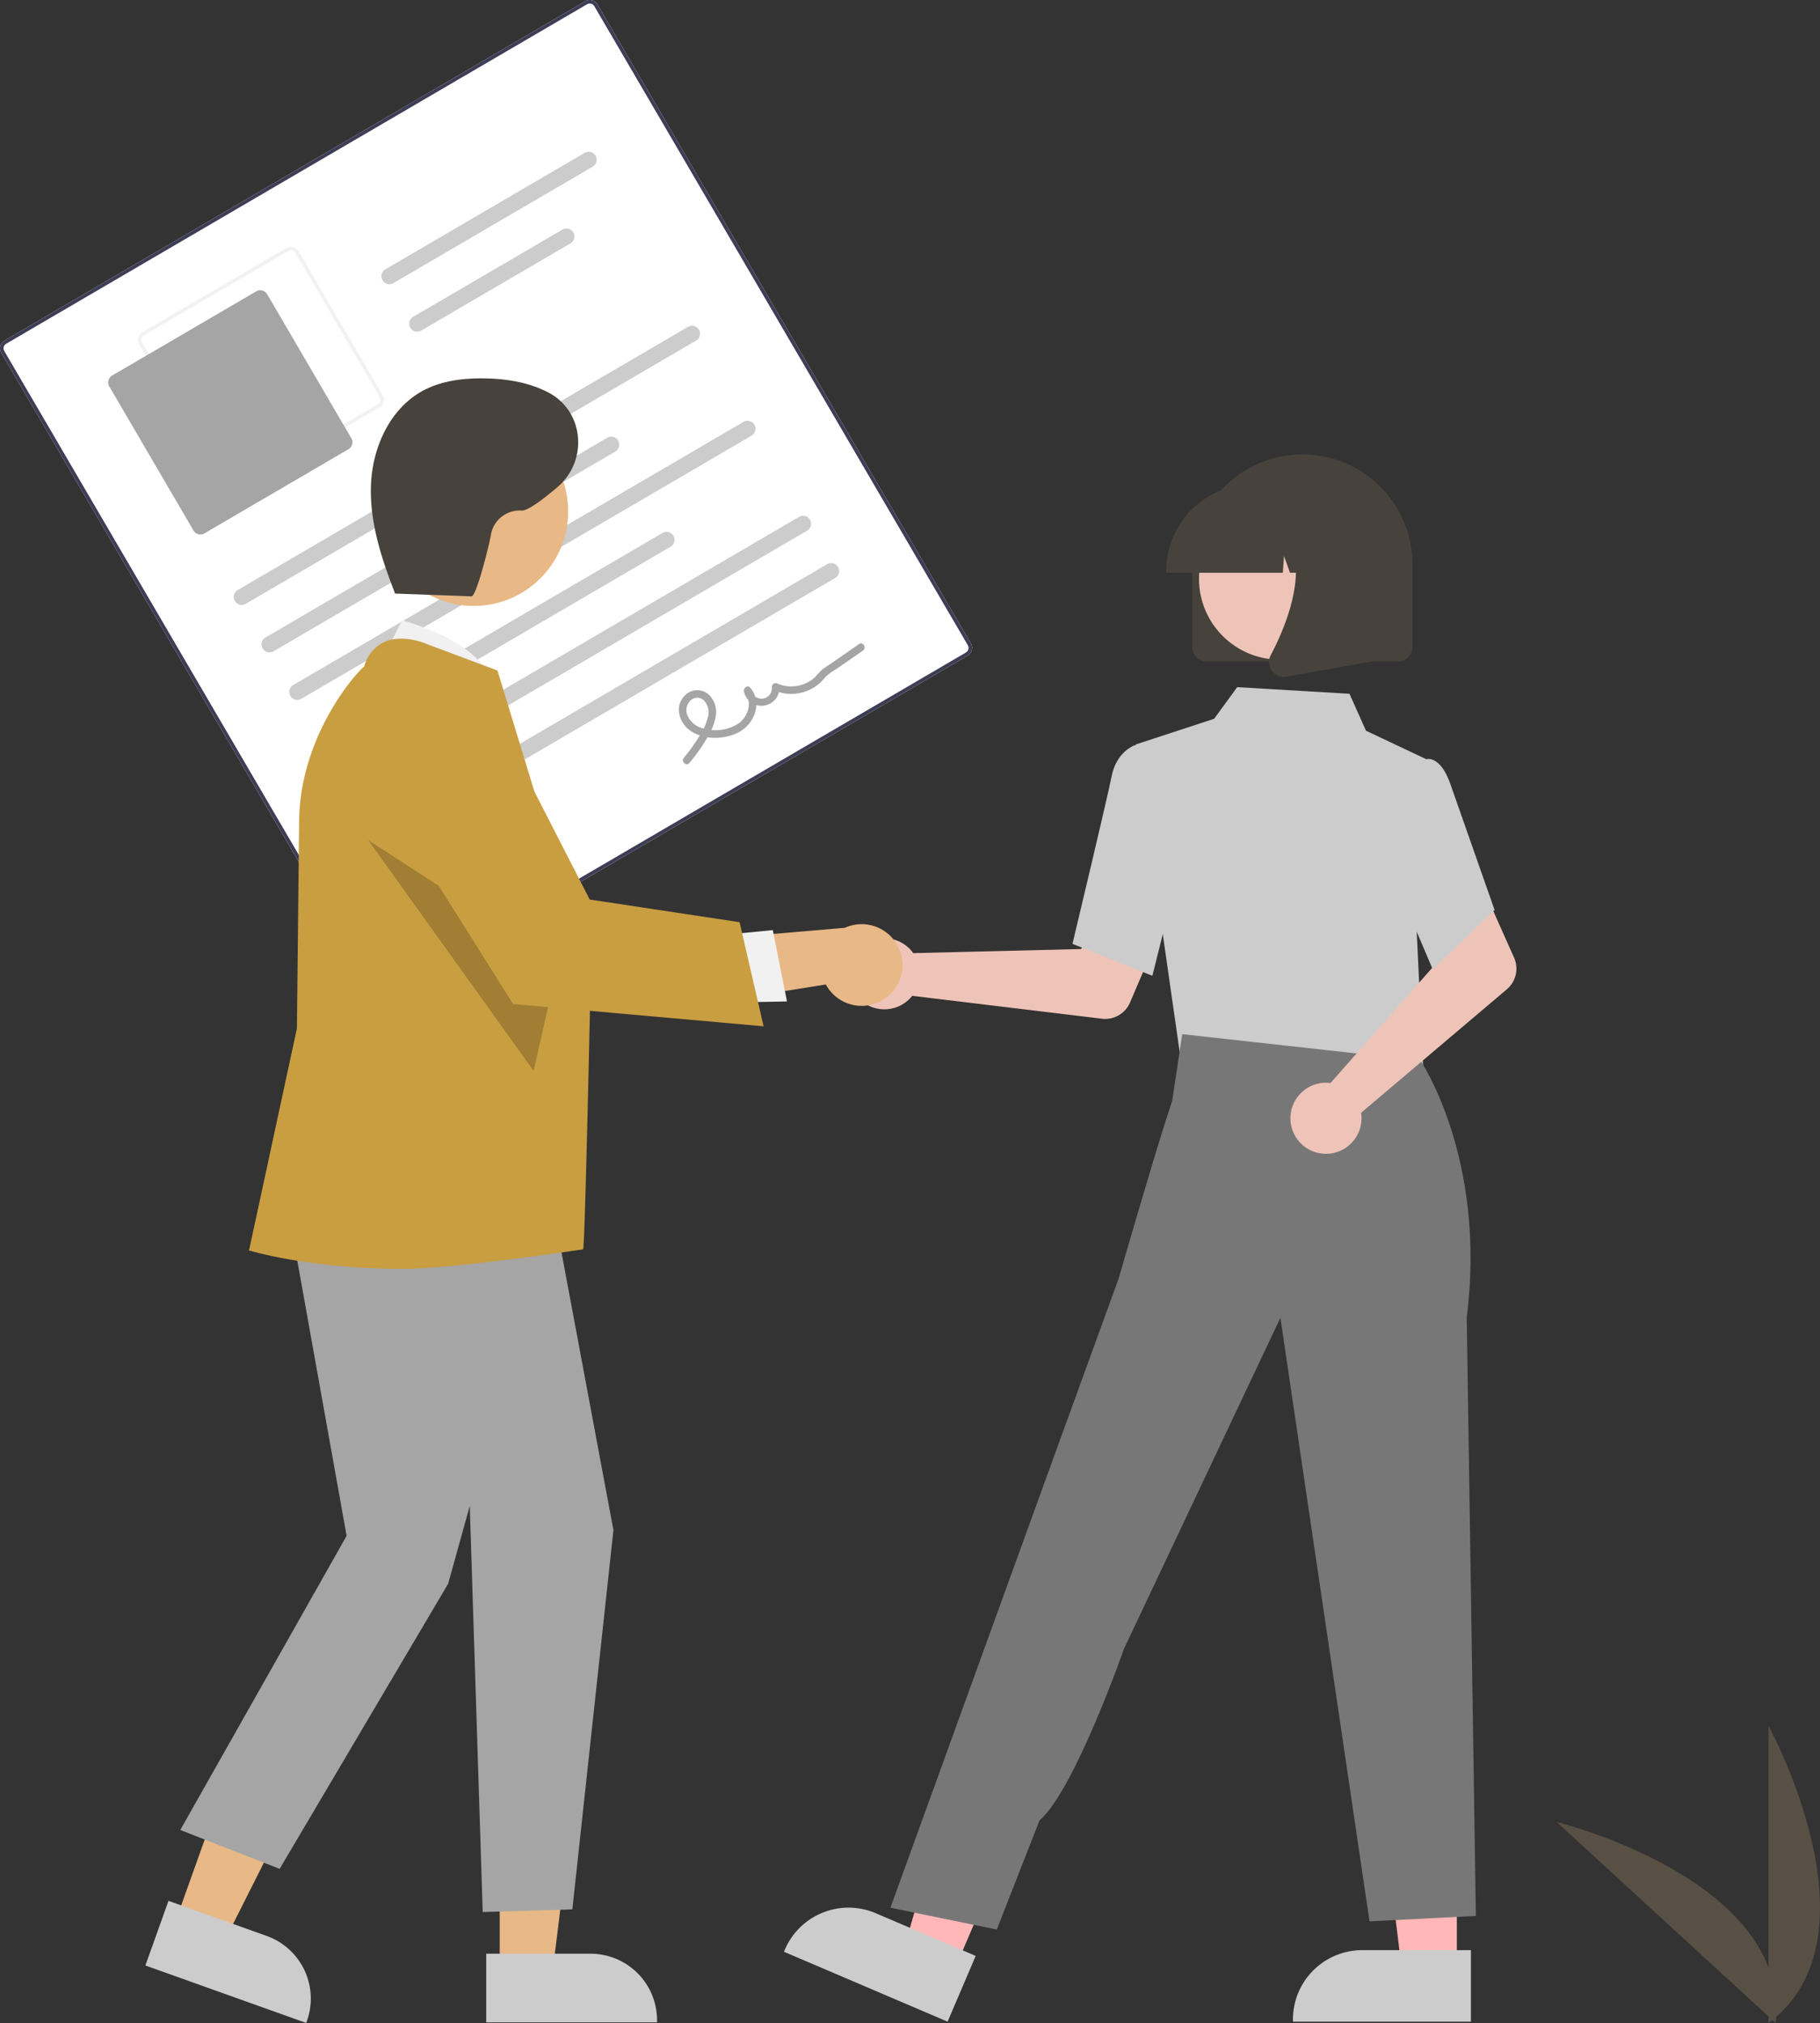 <svg xmlns="http://www.w3.org/2000/svg" width="395.964" height="440.176" viewBox="0 0 395.964 440.176">
  <rect x="0" y="0" width="395.964" height="440.176" fill="#333333" stroke="none"/>
  <g id="Group_34878" data-name="Group 34878" transform="translate(-170.222 -228.26)">
    <path id="Path_33029" data-name="Path 33029" d="M907.6,802.284V737.612S932.806,783.462,907.6,802.284Z" transform="translate(-352.618 -133.848)" fill="#585044"/>
    <path id="Path_33030" data-name="Path 33030" d="M903.7,804.754l-47.641-43.736S906.874,773.458,903.7,804.754Z" transform="translate(-347.154 -136.329)" fill="#585044"/>
    <g id="Group_34879" data-name="Group 34879" transform="translate(170.222 228.26)">
      <path id="Path_33031" data-name="Path 33031" d="M460.792,231.967l-126.37,73.859a1.933,1.933,0,0,1-2.642-.693L250.516,166.092a1.933,1.933,0,0,1,.693-2.642l126.37-73.859a1.933,1.933,0,0,1,2.642.693l81.264,139.041A1.933,1.933,0,0,1,460.792,231.967Z" transform="translate(-250.253 -89.329)" fill="#fff"/>
      <path id="Path_33032" data-name="Path 33032" d="M460.792,231.967l-126.37,73.859a1.933,1.933,0,0,1-2.642-.693L250.516,166.092a1.933,1.933,0,0,1,.693-2.642l126.37-73.859a1.933,1.933,0,0,1,2.642.693l81.264,139.041A1.933,1.933,0,0,1,460.792,231.967ZM251.6,164.118a1.16,1.16,0,0,0-.416,1.585l81.264,139.041a1.16,1.16,0,0,0,1.585.416L460.4,231.3a1.16,1.16,0,0,0,.416-1.585L379.554,90.675a1.16,1.16,0,0,0-1.585-.416Z" transform="translate(-250.253 -89.329)" fill="#3f3d56"/>
      <path id="Path_33033" data-name="Path 33033" d="M369.976,244.426l-31.342,18.319a1.933,1.933,0,0,1-2.642-.693l-18.319-31.342a1.933,1.933,0,0,1,.693-2.642l31.342-18.319a1.933,1.933,0,0,1,2.642.693l18.319,31.342A1.933,1.933,0,0,1,369.976,244.426Zm-51.22-15.691a1.16,1.16,0,0,0-.416,1.585l18.319,31.342a1.16,1.16,0,0,0,1.585.416l31.342-18.319a1.16,1.16,0,0,0,.416-1.585l-18.319-31.342a1.16,1.16,0,0,0-1.585-.416Z" transform="translate(-287.399 -155.79)" fill="#f2f2f2"/>
      <path id="Path_33034" data-name="Path 33034" d="M355.205,265.226l-31.342,18.319a1.74,1.74,0,0,1-2.377-.623l-18.319-31.343a1.74,1.74,0,0,1,.624-2.377l31.342-18.319a1.74,1.74,0,0,1,2.377.623l18.319,31.342A1.74,1.74,0,0,1,355.205,265.226Z" transform="translate(-279.389 -167.494)" fill="#a5a5a5"/>
      <path id="Path_33035" data-name="Path 33035" d="M464.624,251.124,366.6,308.418a1.738,1.738,0,0,1-1.754-3l98.029-57.294a1.738,1.738,0,0,1,1.754,3Z" transform="translate(-313.158 -177.03)" fill="#ccc"/>
      <path id="Path_33036" data-name="Path 33036" d="M454.469,305.216l-74.355,43.458a1.738,1.738,0,0,1-1.754-3l74.355-43.458a1.738,1.738,0,1,1,1.754,3Z" transform="translate(-320.636 -206.95)" fill="#ccc"/>
      <path id="Path_33037" data-name="Path 33037" d="M481.848,166.5,438.5,191.835a1.738,1.738,0,0,1-1.754-3L480.094,163.5a1.738,1.738,0,1,1,1.754,3Z" transform="translate(-352.931 -130.223)" fill="#ccc"/>
      <path id="Path_33038" data-name="Path 33038" d="M484.549,203.779,452.02,222.791a1.738,1.738,0,0,1-1.754-3l32.528-19.012a1.738,1.738,0,0,1,1.754,3Z" transform="translate(-360.408 -150.842)" fill="#ccc"/>
      <path id="Path_33039" data-name="Path 33039" d="M491.662,297.384l-98.029,57.294a1.738,1.738,0,0,1-1.754-3l98.029-57.294a1.738,1.738,0,0,1,1.754,3Z" transform="translate(-328.113 -202.618)" fill="#ccc"/>
      <path id="Path_33040" data-name="Path 33040" d="M481.507,351.477l-74.355,43.458a1.738,1.738,0,0,1-1.754-3l74.355-43.458a1.738,1.738,0,0,1,1.754,3Z" transform="translate(-335.591 -232.537)" fill="#ccc"/>
      <path id="Path_33041" data-name="Path 33041" d="M518.7,343.644l-98.029,57.294a1.738,1.738,0,1,1-1.754-3l98.029-57.294a1.738,1.738,0,0,1,1.754,3Z" transform="translate(-343.068 -228.205)" fill="#ccc"/>
      <path id="Path_33042" data-name="Path 33042" d="M532.218,366.775,434.19,424.069a1.738,1.738,0,0,1-1.754-3l98.029-57.294a1.738,1.738,0,1,1,1.754,3Z" transform="translate(-350.546 -240.999)" fill="#ccc"/>
      <path id="Path_33043" data-name="Path 33043" d="M583.026,428.616a37.861,37.861,0,0,0,3.665-5.126,13.614,13.614,0,0,0,2.127-5.286,5.221,5.221,0,0,0-1.563-4.462,3.674,3.674,0,0,0-4.311-.49,4.383,4.383,0,0,0-2.2,3.915,5.791,5.791,0,0,0,2.474,4.386c2.9,2.1,7.423,1.99,10.511.392,3.479-1.8,5.276-6.507,2.543-9.73-.568-.67-1.514.079-1.372.8a3.9,3.9,0,0,0,7.722-.954l-1.229.718a9.38,9.38,0,0,0,9.33-1,8.7,8.7,0,0,0,1.746-1.688,10.251,10.251,0,0,1,2.429-1.857l5.894-4.073c.867-.6.043-2.027-.832-1.423l-5.338,3.689c-.89.615-1.785,1.222-2.669,1.844a18.283,18.283,0,0,0-1.6,1.692,7.726,7.726,0,0,1-8.156,1.38.834.834,0,0,0-1.229.718,2.256,2.256,0,1,1-4.48.531l-1.372.8c1.763,2.079.589,5.267-1.442,6.662a9.352,9.352,0,0,1-8.188.861,4.831,4.831,0,0,1-2.844-2.61,2.879,2.879,0,0,1,.653-3.295,2.066,2.066,0,0,1,2.872-.031,3.7,3.7,0,0,1,.979,3.333,13.357,13.357,0,0,1-2.026,4.584,35.2,35.2,0,0,1-3.279,4.566C581.166,428.27,582.339,429.429,583.026,428.616Z" transform="translate(-433.054 -262.603)" fill="#a5a5a5"/>
    </g>
    <path id="Path_33044" data-name="Path 33044" d="M617.023,547.59a7.753,7.753,0,0,1,.78.94l36.519-.894,4.26-7.785,12.589,4.894-6.2,14.515a5.893,5.893,0,0,1-6.125,3.535l-41.26-4.984a7.732,7.732,0,1,1-.56-10.22Z" transform="translate(-248.894 -112.887)" fill="#efc4b8"/>
    <path id="Path_33045" data-name="Path 33045" d="M522.652,701.765H510.645l-5.713-46.316h17.722Z" transform="translate(-35.477 -45.279)" fill="#ffb7b7"/>
    <path id="Path_33046" data-name="Path 33046" d="M750.588,807.759H711.87v-.49a15.071,15.071,0,0,1,15.069-15.07h23.649Z" transform="translate(-260.351 -139.634)" fill="#ccc"/>
    <path id="Path_33047" data-name="Path 33047" d="M401.483,701.083l-11.042-4.718,12.941-44.836,16.3,6.963Z" transform="translate(-23.342 -44.864)" fill="#ffb7b7"/>
    <path id="Path_33048" data-name="Path 33048" d="M623.606,806.662,588,791.452l.192-.45a15.071,15.071,0,0,1,19.778-7.938h0l21.746,9.29Z" transform="translate(-247.221 -138.537)" fill="#ccc"/>
    <path id="Path_33049" data-name="Path 33049" d="M459.365,470.2l-.869,14.071,25.382,2.716,26.557,2.842-7.817-21.366Z" transform="translate(-30.555 -25.46)" fill="#ffb7b7"/>
    <path id="Path_33050" data-name="Path 33050" d="M683.433,566.042l-9.86-68.738,17.09-5.6,5.02-6.884,24.427,1.445L723.7,494.3l13.025,6.155-2,37.174,1.46,31.1Z" transform="translate(-256.292 -107.054)" fill="#ccc"/>
    <path id="Path_33051" data-name="Path 33051" d="M675.6,549.119l-17.384-6.955.074-.309c.075-.312,7.473-31.23,8.456-36.2,1.023-5.176,4.762-6.607,4.921-6.666l.116-.043,6.88,2.094,3.021,23.74Z" transform="translate(-254.664 -108.551)" fill="#ccc"/>
    <path id="Path_33052" data-name="Path 33052" d="M637.052,764.084l-23.14-4.747L650.9,657.283l12.658-34.809s8.028-27.91,11.656-38.711l2.189-14.492,51.818,5.736s14.473,21.255,10.076,55.9l1.988,130.212-23.14,1.187L698.759,630.978,664.741,702.97s-10.722,30.721-18.393,37.38Z" transform="translate(-249.968 -116.005)" fill="#777"/>
    <path id="Path_33053" data-name="Path 33053" d="M718.755,576.156a7.76,7.76,0,0,1,1.219.067l24.174-27.387-2.812-8.417,12.148-5.9,6.426,14.417a5.893,5.893,0,0,1-1.573,6.895l-31.708,26.867a7.732,7.732,0,1,1-7.875-6.538Z" transform="translate(-260.286 -112.321)" fill="#efc4b8"/>
    <path id="Path_33054" data-name="Path 33054" d="M744.694,548.086l-10.084-23.72,3.933-16.523,4.238-5.354a2.441,2.441,0,0,1,1.961.018c1.563.629,2.894,2.557,3.956,5.73l9.451,26.919Z" transform="translate(-262.761 -108.906)" fill="#ccc"/>
    <path id="Path_33055" data-name="Path 33055" d="M687.367,470.026V452.143a23.963,23.963,0,1,1,47.926,0v17.883a3.223,3.223,0,0,1-3.219,3.219H690.586a3.222,3.222,0,0,1-3.219-3.219Z" transform="translate(-257.754 -101.05)" fill="#47423c"/>
    <circle id="Ellipse_1337" data-name="Ellipse 1337" cx="17.569" cy="17.569" r="17.569" transform="translate(431.084 336.64)" fill="#efc4b8"/>
    <path id="Path_33056" data-name="Path 33056" d="M681.026,454.337a18.977,18.977,0,0,1,18.956-18.956h3.577a18.977,18.977,0,0,1,18.956,18.956v.358h-7.558l-2.578-7.219-.516,7.219h-3.906l-1.3-3.642-.26,3.642H681.026Z" transform="translate(-257.082 -101.814)" fill="#47423c"/>
    <path id="Path_33057" data-name="Path 33057" d="M706.656,476.96a3.172,3.172,0,0,1-.252-3.367c3.79-7.209,9.1-20.53,2.053-28.745l-.506-.59H728.4v30.7l-18.577,3.278a3.291,3.291,0,0,1-.57.05,3.206,3.206,0,0,1-2.6-1.327Z" transform="translate(-259.732 -102.755)" fill="#47423c"/>
    <path id="Path_33058" data-name="Path 33058" d="M212.9,690.978l10.851,3.878,20.123-40.011-16.016-5.723Z" transform="translate(-4.524 -44.609)" fill="#e8b886"/>
    <path id="Path_33059" data-name="Path 33059" d="M432.6,794.261l5.026-14.062L459,787.837a14.48,14.48,0,0,1,8.752,18.487l-.158.443Z" transform="translate(-230.75 -138.362)" fill="#ccc"/>
    <path id="Path_33060" data-name="Path 33060" d="M291.836,702.676H303.36l5.483-44.449H291.834Z" transform="translate(-12.89 -45.574)" fill="#e8b886"/>
    <path id="Path_33061" data-name="Path 33061" d="M515.548,793.066h22.7a14.463,14.463,0,0,1,14.463,14.463V808H515.549Z" transform="translate(-239.542 -139.726)" fill="#ccc"/>
    <path id="Path_33062" data-name="Path 33062" d="M489.459,478.455l5.012-9.9s18.67,4.678,20.368,15.5Z" transform="translate(-236.777 -105.33)" fill="#f1f1f1"/>
    <path id="Path_33063" data-name="Path 33063" d="M236.653,516.737l13.629,76.057-36.189,64,21.62,8.46,36.66-62.039,4.7-16.92,2.82,88.358,19.5-.592,8.939-82.505-14.338-76.7Z" transform="translate(-4.65 -30.378)" fill="#a5a5a5"/>
    <path id="Path_33064" data-name="Path 33064" d="M491.3,610.142c-20.023,0-32.735-3.83-33.02-3.89l-.461-.1L468.246,557.8l.47-44.6c0-18.9,12.44-32.835,14.166-34.121a8.132,8.132,0,0,1,4.325-5.315c4.149-1.883,9.22.376,9.433.474l15.219,5.706.072.211c.183.541,20.229,66.348,20.229,66.348s-1.213,57.5-1.636,59.382C530.522,605.883,502.423,610.142,491.3,610.142Z" transform="translate(-233.423 -105.803)" fill="#c99e41"/>
    <circle id="Ellipse_1338" data-name="Ellipse 1338" cx="20.569" cy="20.569" r="20.569" transform="translate(252.691 318.965)" fill="#e8b886"/>
    <path id="Path_33065" data-name="Path 33065" d="M259.823,432.715l35.986,50.209,5.314-23.447Z" transform="translate(-9.497 -21.671)" opacity="0.2"/>
    <path id="Path_33066" data-name="Path 33066" d="M607.78,558.375a8.827,8.827,0,0,1-13.254-2.748l-30.974,4.958,6.71-14.856,28.385-2.43a8.875,8.875,0,0,1,9.133,15.076Z" transform="translate(-244.63 -113.168)" fill="#e8b886"/>
    <path id="Path_33067" data-name="Path 33067" d="M345.842,455.709l11.129-1.092,3.084,15.525-14,.248Z" transform="translate(-18.615 -23.992)" fill="#f1f1f1"/>
    <path id="Path_33068" data-name="Path 33068" d="M573.27,559.383l-54.507-4.853L491.24,510.759l-.085-.387a15.069,15.069,0,0,1,28.131-10.09L535.443,531.8l32.607,4.929Z" transform="translate(-236.919 -107.824)" fill="#c99e41"/>
    <path id="Path_33069" data-name="Path 33069" d="M492.306,456.482l17.073.613c1.041.037,3.865-11.194,4.235-13.524a6.359,6.359,0,0,1,6.633-5.144c1.278.121,4.5-2.267,7.826-5.094,6.313-5.368,5.985-15.448-.95-19.984q-.284-.186-.558-.34c-4.375-2.449-9.493-3.271-14.507-3.334-4.545-.057-9.219.515-13.223,2.666-7.178,3.857-11,12.284-11.334,20.426s2.275,16.1,5.236,23.694" transform="translate(-236.566 -99.089)" fill="#47423c"/>
  </g>
</svg>
